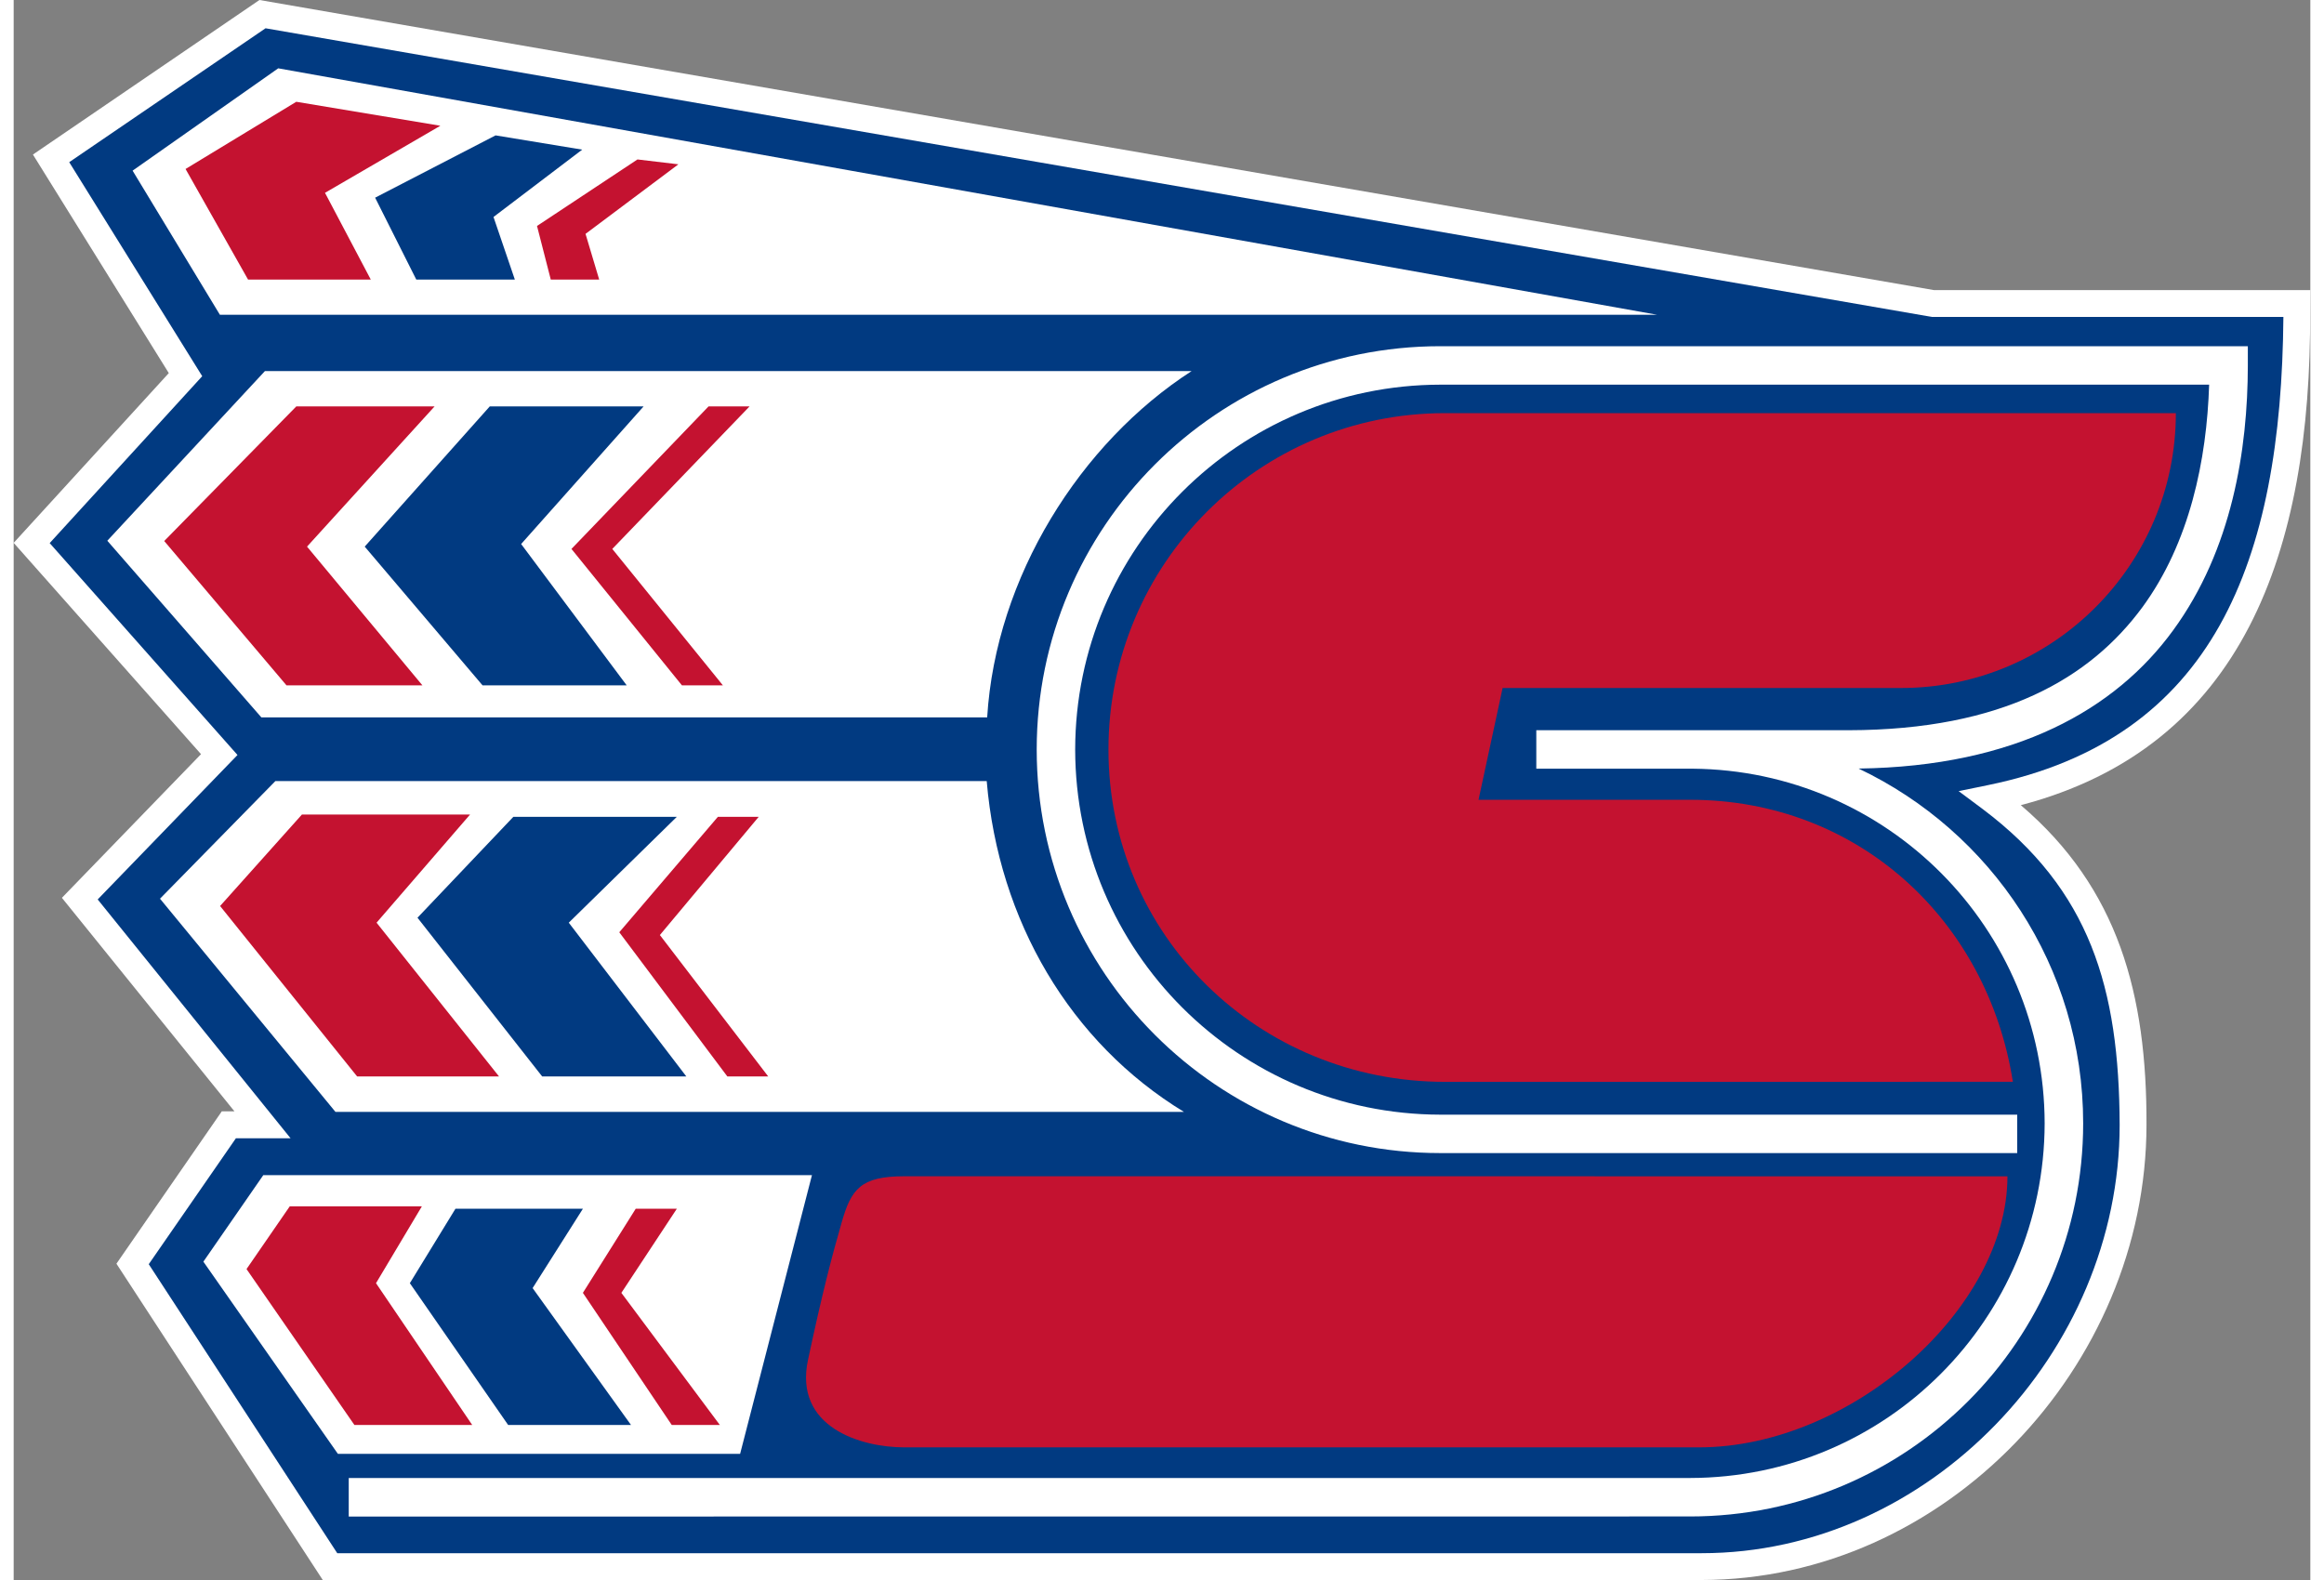<svg enable-background="new 0 0 49.611 34.137" height="260.768" viewBox="0 0 49.611 34.137" width="383.482" xmlns="http://www.w3.org/2000/svg"><rect x="0" y="0" width="49.611" height="34.137" fill="#808080" stroke="none"/><path d="m0 0h49.61v34.137h-49.61z" fill="none"/><path d="m41.482 6.268-36.173-6.268-4.893 3.339 2.935 4.722-3.351 3.668 4.047 4.565-3.005 3.104 3.727 4.613h-.273l-2.276 3.292 4.457 6.834h29.785c5.247-.006 9.604-4.6 9.61-9.831.009-2.823-.607-5.113-2.715-6.91 4.793-1.257 6.273-5.467 6.25-10.663l.004-.465" fill="#fff"/><path d="m42.648 16.963-.634.13.519.387c2.32 1.745 2.949 3.869 2.959 6.827 0 2.453-1.028 4.771-2.676 6.469-1.648 1.702-3.903 2.782-6.354 2.782h-29.472l-4.072-6.244 1.882-2.72h1.182l-4.167-5.161 3.02-3.121-4.057-4.578 3.295-3.606-2.873-4.624 4.241-2.893 35.992 6.236h7.596c-.043 5.287-1.502 9.117-6.381 10.116" fill="#013a81"/><path d="m43.068 25.415c0 2.861-3.383 5.856-6.662 5.856 0 0-16.236 0-17.169 0-.938 0-2.39-.436-2.078-1.892.31-1.453.516-2.237.726-2.965.206-.726.414-1 1.352-1 .932.001 23.831.001 23.831.001" fill="#c41230"/><g fill="#fff"><path d="m30.816 7.48c-4.813 0-8.716 3.909-8.717 8.714.001 4.815 3.903 8.719 8.717 8.719h12.463v-.83h-12.463c-4.354-.01-7.88-3.533-7.886-7.889.006-4.346 3.532-7.875 7.886-7.883h16.609c-.051 1.618-.416 3.413-1.446 4.814-1.12 1.518-3.003 2.645-6.337 2.652h-6.751v.831h3.376c4.207.036 7.598 3.449 7.605 7.662-.008 4.23-3.428 7.656-7.658 7.663-7.794 0-28.976 0-28.976 0v.833c.01-.002 28.976-.002 28.976-.002 4.691 0 8.49-3.806 8.49-8.494 0-3.386-1.984-6.301-4.851-7.665 3.394-.045 5.552-1.278 6.796-2.989 1.271-1.742 1.61-3.902 1.612-5.721v-.415"/><path d="m21.029 15.5c.185-3.03 2.01-5.929 4.415-7.482h-20.017l-3.404 3.665 3.328 3.817"/><path d="m25.279 24.023c-2.454-1.496-4.004-4.124-4.26-7.147h-15.366l-2.492 2.541 3.79 4.606"/><path d="m35.503 6.801h-31.048l-1.886-3.114 3.146-2.211"/><path d="m17.244 25.39h-11.852l-1.294 1.869 2.906 4.153h8.688"/></g><path d="m9.217 2.717-3.112-.518-2.392 1.452 1.35 2.389h2.651l-.989-1.874" fill="#c41230"/><path d="m10.41 2.925 1.871.308-1.916 1.455.461 1.352h-2.129l-.889-1.769" fill="#013a81"/><path d="m13.475 3.445.884.105-2.006 1.503.295.987h-1.046l-.297-1.158" fill="#c41230"/><path d="m9.092 8.781h-2.987l-2.853 2.908 2.641 3.118h2.936l-2.492-2.997" fill="#c41230"/><path d="m10.284 8.781h3.323l-2.645 2.973 2.28 3.053h-3.114l-2.545-2.997" fill="#013a81"/><path d="m15.01 8.781h.886l-2.965 3.079 2.389 2.947h-.885l-2.386-2.947" fill="#c41230"/><path d="m9.859 17.598h-3.632l-1.768 1.977 2.96 3.682h3.065l-2.645-3.322" fill="#c41230"/><path d="m10.794 17.648h3.531l-2.334 2.287 2.539 3.322h-3.114l-2.693-3.429" fill="#013a81"/><path d="m15.212 17.648h.882l-2.135 2.554 2.34 3.055h-.883l-2.334-3.115" fill="#c41230"/><path d="m8.817 26.065h-2.854l-.933 1.354 2.33 3.368h2.545l-2.078-3.063" fill="#c41230"/><path d="m9.543 26.116h2.753l-1.086 1.714 2.125 2.957h-2.654l-2.123-3.063" fill="#013a81"/><path d="m13.437 26.116h.888l-1.198 1.817 2.127 2.854h-1.039l-1.919-2.854" fill="#c41230"/><path d="m30.918 23.374c-4.017 0-7.269-3.159-7.269-7.179 0-4.015 3.252-7.269 7.269-7.269h15.788c0 3.282-2.662 5.939-5.94 5.939h-8.603l-.52 2.415h4.572c3.626 0 6.424 2.601 6.97 6.093" fill="#c41230"/></svg>